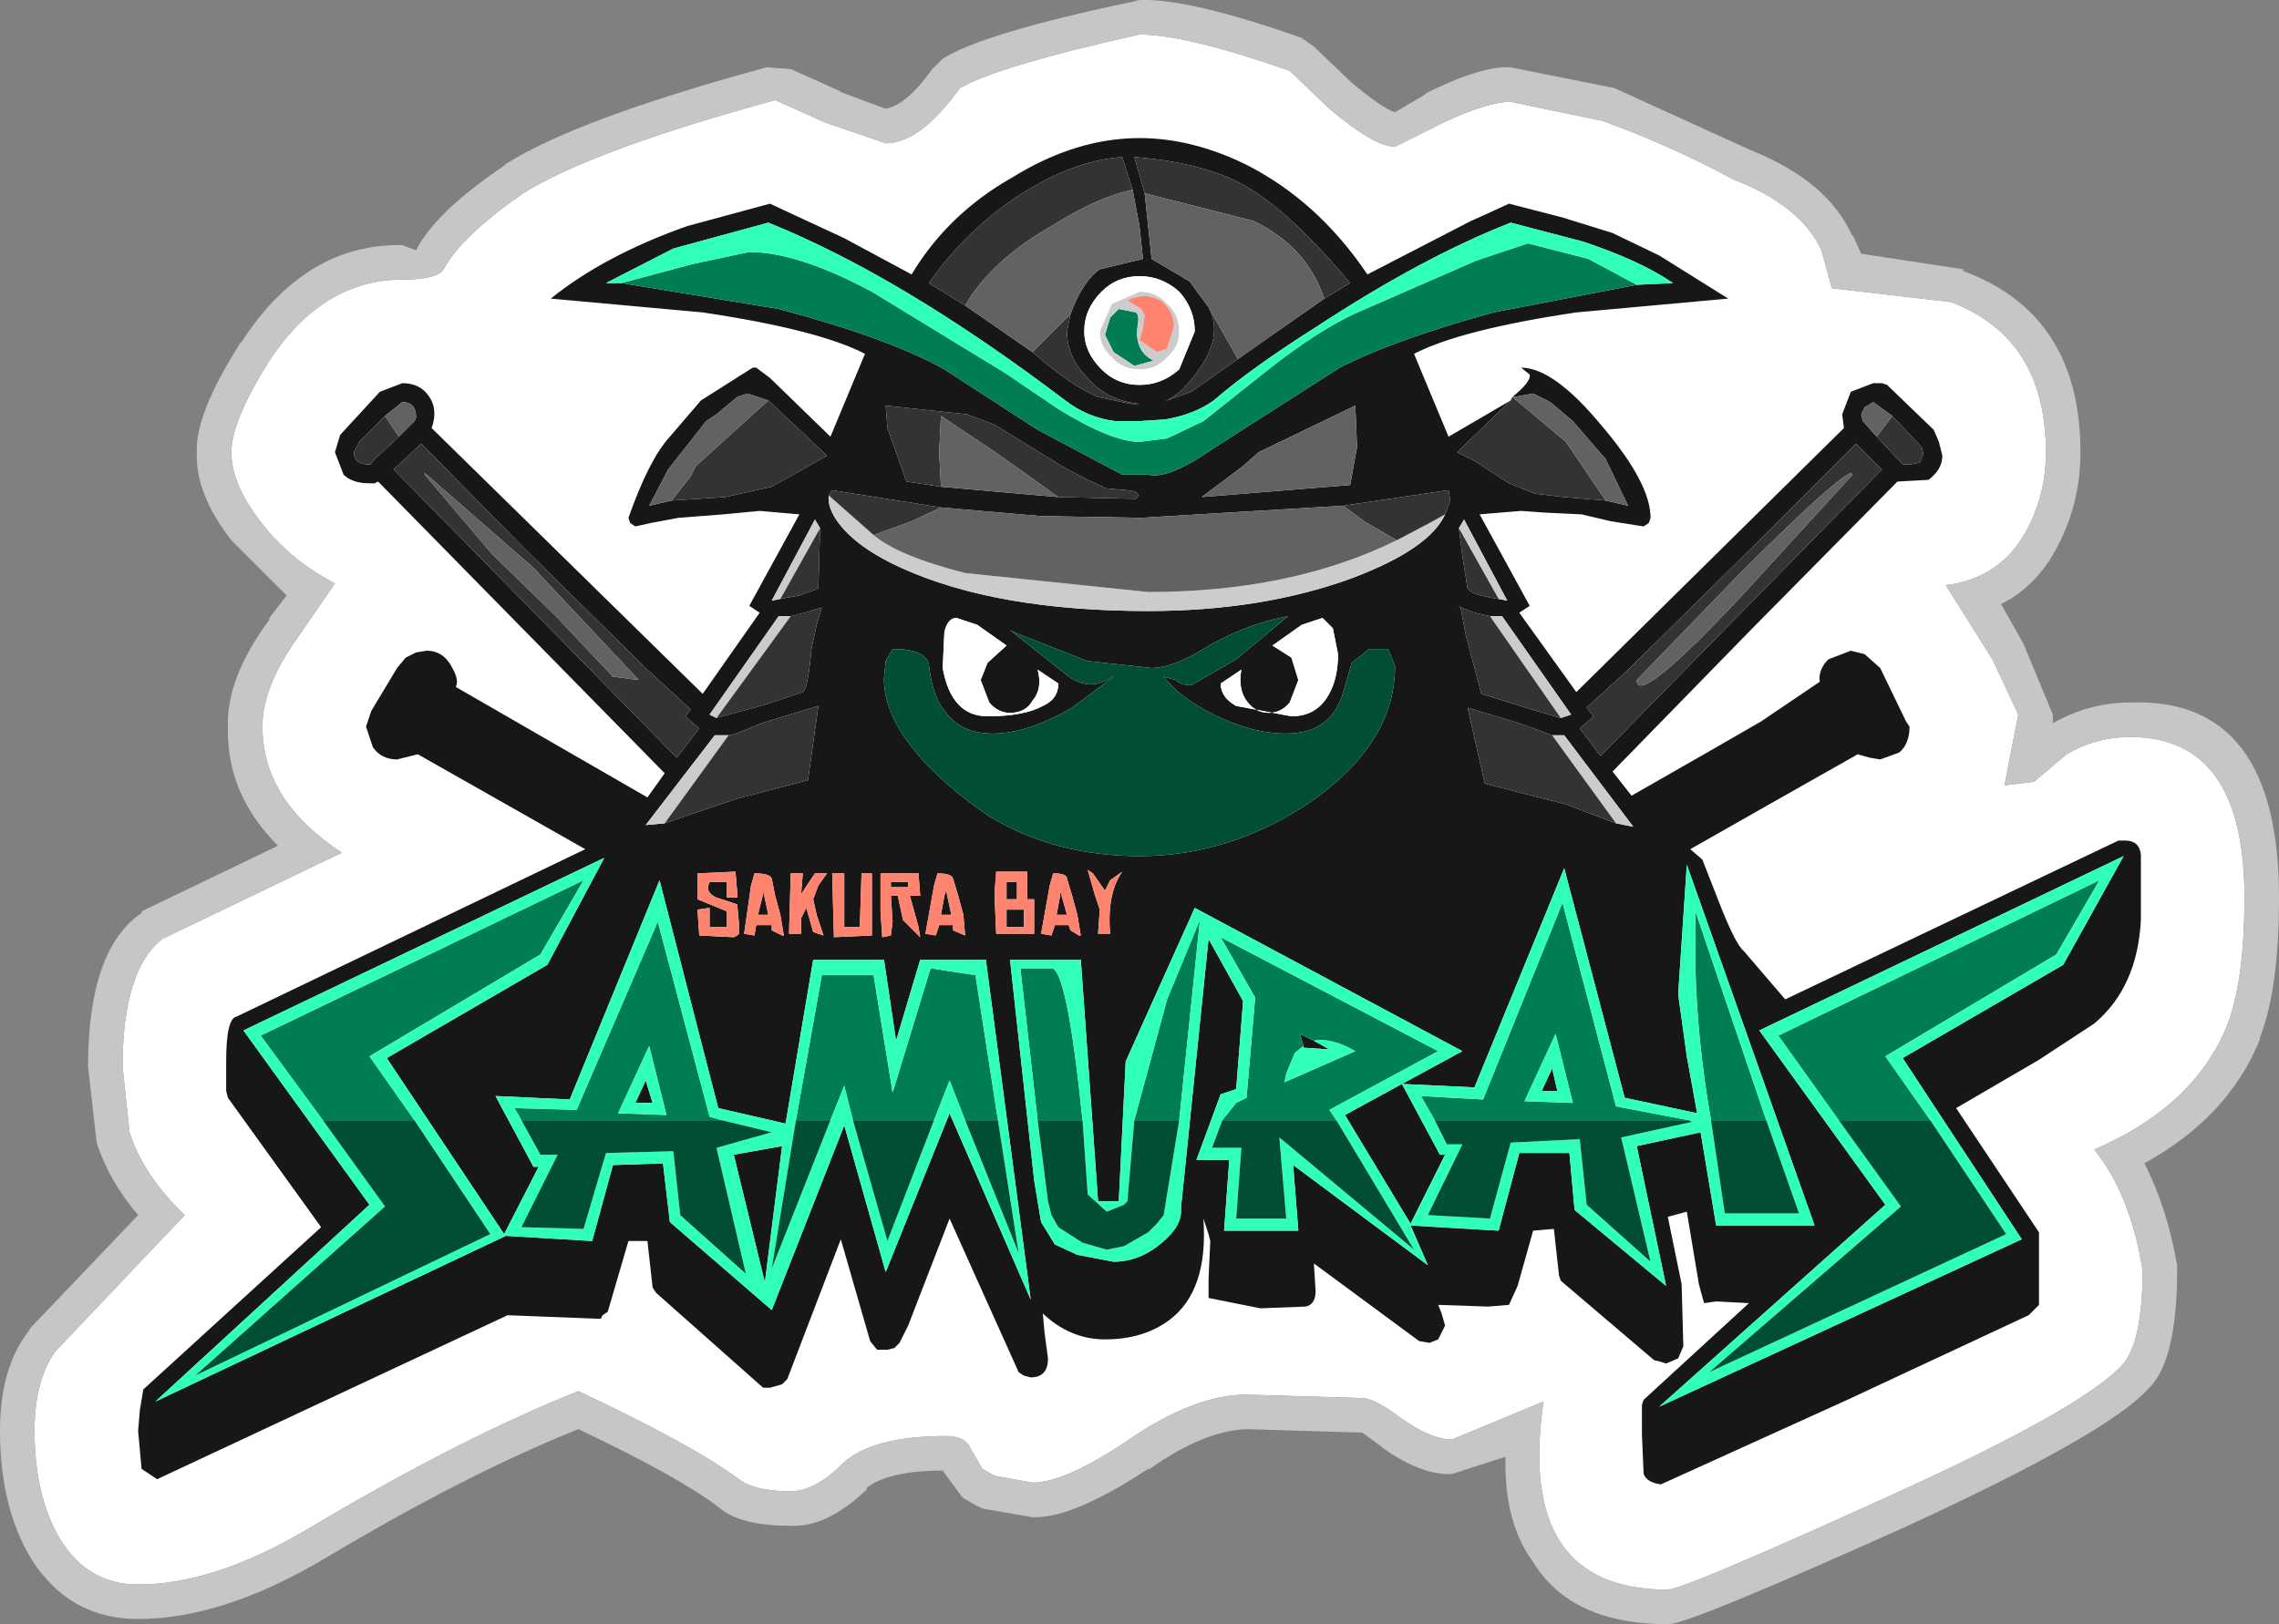 <?xml version="1.0" encoding="UTF-8" standalone="no"?>
<svg xmlns:ffdec="https://www.free-decompiler.com/flash" xmlns:xlink="http://www.w3.org/1999/xlink" ffdec:objectType="shape" height="47.05px" width="66.0px" xmlns="http://www.w3.org/2000/svg">
  <rect width="100%" height="100%" fill="#808080" stroke="none"/>
  <g transform="matrix(1.0, 0.0, 0.0, 1.0, 33.4, 23.7)">
    <path d="M-21.75 -15.6 Q-20.75 -15.6 -20.55 -15.9 -20.05 -16.85 -18.25 -18.1 -16.25 -19.35 -10.95 -20.8 L-9.5 -20.15 -7.75 -19.55 Q-6.75 -19.55 -5.6 -21.15 -4.45 -21.8 -0.4 -22.7 0.95 -22.7 3.95 -21.65 L5.1 -20.55 Q6.4 -19.45 7.0 -19.45 L8.3 -20.1 Q9.65 -20.75 10.35 -20.75 L13.0 -20.2 Q14.95 -19.5 16.8 -18.5 18.75 -17.75 19.35 -16.45 L19.65 -15.35 23.1 -14.95 Q25.85 -13.9 25.85 -10.6 25.85 -9.45 25.35 -8.45 24.6 -6.95 22.95 -6.75 L24.3 -4.6 25.05 -3.0 24.65 -0.95 25.5 -1.05 26.45 -1.85 Q27.3 -2.35 28.3 -2.35 31.6 -2.35 31.6 2.3 31.6 4.7 31.1 6.0 30.15 8.35 27.25 9.6 28.3 10.9 28.65 13.1 28.65 15.2 28.05 15.85 26.9 17.1 21.4 19.6 15.35 22.35 14.9 22.35 10.5 22.35 11.3 16.9 L8.65 18.0 Q8.05 18.0 7.2 17.4 6.4 16.8 6.05 16.8 L2.7 16.7 Q1.2 16.7 -0.7 18.0 -2.55 19.25 -3.5 19.25 L-4.6 19.05 -4.95 18.85 -5.3 18.25 Q-5.45 17.9 -6.0 17.9 -8.15 17.9 -9.0 18.7 -9.8 19.5 -10.5 19.5 -11.55 19.5 -12.0 19.15 -13.35 18.15 -16.65 16.6 -20.05 17.95 -24.5 20.6 -27.2 22.2 -29.4 22.2 -30.85 22.2 -31.65 20.9 -32.4 19.65 -32.4 17.75 -32.4 16.3 -31.8 15.45 L-28.05 11.5 Q-29.25 10.35 -29.65 9.1 L-29.85 7.2 Q-29.85 4.4 -28.7 3.5 L-23.5 1.0 Q-25.8 -0.5 -25.8 -2.65 -25.8 -3.8 -24.8 -5.2 L-23.7 -6.8 Q-25.05 -7.5 -25.9 -8.65 -26.7 -9.7 -26.7 -10.6 -26.7 -11.5 -25.6 -13.25 -24.05 -15.6 -21.75 -15.6" fill="#ffffff" fill-rule="evenodd" stroke="none"/>
    <path d="M-21.75 -15.6 Q-24.05 -15.6 -25.6 -13.25 -26.7 -11.5 -26.7 -10.6 -26.7 -9.7 -25.9 -8.65 -25.05 -7.5 -23.7 -6.8 L-24.8 -5.2 Q-25.8 -3.8 -25.8 -2.65 -25.8 -0.5 -23.5 1.0 L-28.7 3.5 Q-29.85 4.4 -29.85 7.2 L-29.65 9.1 Q-29.25 10.35 -28.05 11.5 L-31.8 15.45 Q-32.4 16.3 -32.4 17.75 -32.4 19.65 -31.65 20.9 -30.85 22.2 -29.4 22.2 -27.2 22.2 -24.5 20.6 -20.05 17.95 -16.65 16.6 -13.35 18.15 -12.0 19.15 -11.55 19.5 -10.5 19.5 -9.8 19.5 -9.0 18.7 -8.15 17.9 -6.0 17.9 -5.45 17.9 -5.3 18.25 L-4.95 18.85 -4.6 19.05 -3.5 19.25 Q-2.55 19.25 -0.7 18.0 1.2 16.7 2.7 16.7 L6.05 16.8 Q6.4 16.8 7.2 17.4 8.05 18.0 8.65 18.0 L11.3 16.9 Q10.5 22.35 14.9 22.35 15.35 22.35 21.4 19.6 26.9 17.1 28.05 15.85 28.65 15.2 28.65 13.1 28.3 10.9 27.25 9.6 30.15 8.35 31.1 6.0 31.6 4.7 31.6 2.3 31.6 -2.35 28.3 -2.35 27.3 -2.35 26.45 -1.85 L25.5 -1.05 24.65 -0.95 25.05 -3.0 24.3 -4.6 22.95 -6.75 Q24.6 -6.95 25.35 -8.45 25.85 -9.45 25.85 -10.6 25.85 -13.9 23.1 -14.95 L19.65 -15.35 19.35 -16.45 Q18.75 -17.75 16.8 -18.5 14.95 -19.5 13.0 -20.2 L10.35 -20.75 Q9.65 -20.75 8.3 -20.1 L7.0 -19.45 Q6.4 -19.45 5.1 -20.55 L3.95 -21.65 Q0.95 -22.7 -0.4 -22.7 -4.45 -21.8 -5.6 -21.15 -6.75 -19.55 -7.75 -19.55 L-9.5 -20.15 -10.95 -20.8 Q-16.25 -19.35 -18.25 -18.1 -20.05 -16.85 -20.55 -15.9 -20.75 -15.6 -21.75 -15.6 M-21.75 -16.6 L-21.35 -16.45 Q-20.8 -17.55 -18.8 -18.9 L-18.75 -18.95 Q-16.7 -20.25 -11.2 -21.75 L-10.5 -21.7 -9.05 -21.05 -9.1 -21.05 -7.75 -20.55 Q-7.15 -20.65 -6.4 -21.7 L-6.1 -22.0 Q-4.9 -22.75 -0.6 -23.65 L-0.4 -23.7 Q1.05 -23.75 4.3 -22.6 L4.65 -22.35 5.75 -21.3 Q6.65 -20.55 7.0 -20.45 L7.85 -20.95 7.9 -21.0 Q9.5 -21.8 10.35 -21.75 L13.35 -21.15 17.3 -19.35 Q19.55 -18.45 20.25 -16.85 L20.25 -16.9 20.5 -16.35 23.45 -15.9 23.45 -15.85 Q26.85 -14.6 26.85 -10.6 26.85 -9.2 26.25 -8.0 25.65 -6.75 24.55 -6.2 L25.2 -5.05 26.05 -3.0 26.05 -2.75 Q27.1 -3.35 28.3 -3.35 32.6 -3.5 32.6 2.3 32.6 4.95 32.05 6.35 L32.05 6.4 Q31.15 8.65 28.7 10.0 29.35 11.25 29.65 12.95 L29.65 13.1 Q29.65 15.75 28.8 16.55 27.6 17.85 21.85 20.5 15.4 23.4 14.9 23.35 12.1 23.35 11.0 21.55 10.15 20.4 10.2 18.5 L8.65 19.0 Q7.8 19.05 6.65 18.25 L6.6 18.2 6.05 17.8 2.7 17.7 Q1.45 17.75 -0.1 18.85 L-0.15 18.85 Q-2.35 20.3 -3.5 20.25 L-4.95 20.0 -5.15 19.9 -5.5 19.7 -5.55 19.65 -6.1 18.9 Q-7.65 18.9 -8.3 19.4 L-8.3 19.45 Q-9.45 20.55 -10.5 20.5 -12.0 20.5 -12.6 19.95 -13.8 19.05 -16.65 17.7 -19.9 19.0 -24.0 21.45 -26.95 23.2 -29.4 23.2 -31.4 23.2 -32.5 21.45 -33.4 19.95 -33.4 17.75 -33.4 15.95 -32.6 14.9 L-32.5 14.75 -29.4 11.5 Q-30.25 10.5 -30.6 9.4 L-30.85 7.2 Q-30.85 3.8 -29.3 2.75 L-29.3 2.7 -25.35 0.8 Q-26.85 -0.7 -26.8 -2.65 -26.85 -4.05 -25.6 -5.75 L-25.6 -5.8 -25.1 -6.45 -26.7 -8.05 Q-27.75 -9.4 -27.7 -10.6 -27.75 -11.7 -26.45 -13.75 L-26.4 -13.8 Q-24.55 -16.65 -21.75 -16.6" fill="#c6c6c6" fill-rule="evenodd" stroke="none"/>
    <path d="M10.4 -12.2 Q10.95 -12.65 10.9 -12.85 L10.65 -13.05 Q11.6 -13.05 13.0 -11.35 14.4 -9.7 14.4 -8.7 L14.35 -8.55 14.2 -8.45 13.25 -8.6 12.4 -8.8 11.35 -8.85 10.65 -8.9 9.45 -8.8 10.9 -6.15 10.6 -5.95 12.25 -3.65 20.0 -11.3 19.95 -11.7 20.2 -12.35 20.85 -12.6 21.1 -12.6 21.25 -12.55 22.6 -11.25 22.75 -10.9 22.85 -10.5 Q22.85 -10.1 22.45 -9.8 L21.55 -9.75 17.35 -5.5 13.3 -1.35 13.85 -0.65 15.95 -1.85 17.6 -2.8 19.3 -3.95 Q19.25 -4.3 19.55 -4.6 L20.2 -4.85 20.6 -4.75 21.05 -4.35 21.8 -2.8 21.9 -2.65 Q21.9 -2.15 21.6 -1.9 L21.05 -1.7 20.75 -1.75 20.4 -1.85 17.75 -0.35 15.55 0.9 15.9 1.2 16.35 2.35 Q16.85 3.65 17.1 3.85 L18.3 5.25 27.95 0.65 28.15 0.65 Q28.55 0.65 28.6 1.05 L28.6 2.0 28.6 2.95 Q28.5 4.9 27.25 5.95 L25.65 7.0 23.25 8.4 25.65 12.0 25.65 12.15 25.65 14.1 25.35 14.4 20.1 16.85 14.7 19.3 Q14.3 19.25 14.2 19.0 L14.15 17.85 14.15 17.0 14.2 16.85 17.25 14.05 16.3 14.0 15.95 14.05 15.8 13.5 15.45 11.4 14.9 11.55 15.3 13.5 15.35 15.3 15.2 15.65 14.85 15.8 14.7 15.75 14.5 15.7 11.8 13.4 11.75 13.25 11.6 11.9 11.0 11.95 10.55 13.55 10.3 14.1 9.7 14.15 8.25 14.1 8.35 14.35 8.45 14.7 8.25 15.1 8.0 15.2 7.7 15.15 4.65 12.9 4.7 13.7 Q4.7 14.1 4.4 14.15 L3.1 14.2 1.6 13.9 1.6 13.35 1.65 12.25 1.6 12.05 1.55 11.9 1.45 11.6 Q1.6 13.7 0.45 14.55 -0.3 15.1 -1.4 15.1 -2.4 15.1 -3.2 14.35 L-3.15 14.9 -3.05 15.65 Q-3.05 16.2 -3.55 16.2 L-3.75 16.15 -3.9 16.05 -5.9 11.6 -7.1 14.7 -7.35 15.2 -7.5 15.35 -7.7 15.4 -8.0 15.4 -8.2 15.15 -9.05 12.2 -10.6 16.25 -10.75 16.4 -11.1 16.5 -11.3 16.5 -14.4 13.75 -14.5 13.6 -14.65 12.25 -15.2 12.25 -15.8 14.3 -15.95 14.4 -16.0 14.5 -16.15 14.5 -18.7 14.4 -28.85 19.15 -29.3 18.85 -29.4 17.75 -29.35 17.15 -29.25 16.55 -24.1 11.85 -26.8 8.1 -26.85 7.9 -26.85 7.05 Q-26.85 5.8 -26.55 5.75 L-16.45 0.9 -21.3 -1.85 -21.9 -1.7 Q-22.35 -1.7 -22.6 -2.05 L-22.8 -2.65 -22.65 -3.1 -21.9 -4.35 -21.65 -4.65 -21.35 -4.8 -21.05 -4.85 Q-20.55 -4.85 -20.3 -4.35 -20.1 -4.0 -20.2 -3.8 L-14.65 -0.6 -14.15 -1.3 -22.45 -9.75 -22.55 -9.7 -22.7 -9.7 Q-23.2 -9.7 -23.45 -9.95 L-23.7 -10.6 -23.55 -11.1 -22.4 -12.35 -21.75 -12.6 Q-21.25 -12.6 -21.0 -12.25 -20.7 -11.85 -20.9 -11.3 L-13.05 -3.6 -11.4 -5.95 -11.7 -6.15 -10.25 -8.8 -11.4 -8.9 -12.45 -8.8 -13.75 -8.7 -14.55 -8.55 -15.0 -8.45 -15.15 -8.55 -15.2 -8.7 Q-14.6 -10.4 -14.0 -11.05 L-13.1 -12.1 -11.6 -13.05 -11.5 -13.05 -11.1 -12.75 -9.35 -11.05 -8.35 -13.45 Q-9.7 -14.15 -13.05 -14.65 L-17.45 -15.05 Q-15.9 -16.3 -13.5 -17.15 L-11.1 -17.8 -10.35 -17.45 -8.95 -16.8 -7.0 -15.75 Q-5.95 -17.5 -4.1 -18.55 -2.25 -19.7 -0.4 -19.7 1.1 -19.7 2.65 -18.95 4.75 -17.9 6.2 -15.75 L9.2 -17.3 9.65 -17.5 10.3 -17.8 11.85 -17.4 13.3 -16.95 14.65 -16.3 16.65 -15.05 12.25 -14.65 Q8.9 -14.15 7.55 -13.45 L8.55 -11.05 10.35 -12.1 8.8 -10.6 9.3 -10.35 10.3 -9.7 11.05 -9.4 11.9 -9.3 13.1 -9.2 13.75 -9.05 13.1 -10.4 12.15 -11.5 11.5 -12.05 11.0 -12.3 10.45 -12.2 10.4 -12.2 M14.0 -15.45 L15.05 -15.5 Q14.1 -16.15 12.45 -16.7 L10.35 -17.25 Q7.8 -16.25 4.75 -14.25 2.85 -13.05 1.75 -12.1 1.2 -11.7 0.35 -11.55 L-0.45 -11.5 -1.1 -11.5 Q-1.9 -11.6 -2.55 -12.1 -7.3 -15.7 -11.15 -17.25 L-13.9 -16.5 -15.85 -15.5 -15.4 -15.5 -10.85 -14.75 Q-7.65 -13.9 -6.05 -13.0 L-3.35 -11.25 -0.9 -9.95 -0.15 -9.95 Q0.45 -9.8 1.8 -10.75 L5.4 -13.05 Q6.95 -13.85 9.85 -14.65 L14.0 -15.45 M1.2 -14.1 Q1.2 -14.75 0.75 -15.25 0.25 -15.7 -0.4 -15.7 -1.05 -15.7 -1.5 -15.25 -2.0 -14.75 -2.0 -14.1 -2.0 -13.5 -1.5 -13.0 -1.05 -12.55 -0.4 -12.55 0.25 -12.55 0.75 -13.0 L1.2 -14.1 M2.45 -13.3 L4.95 -15.05 5.7 -15.5 Q3.95 -17.6 2.6 -18.35 1.4 -19.0 -0.55 -19.15 L-0.25 -18.1 -0.05 -16.2 1.05 -15.55 1.6 -14.8 Q2.05 -13.95 1.25 -12.9 0.75 -12.2 0.25 -12.05 L1.1 -12.35 2.45 -13.3 M8.45 -8.8 L8.6 -9.2 8.55 -9.5 8.2 -9.45 5.5 -9.05 -0.35 -8.7 -3.25 -8.75 -6.15 -9.0 -9.3 -9.5 -9.4 -9.35 Q-9.45 -8.9 -8.95 -8.35 -8.4 -7.75 -7.3 -7.25 -4.55 -6.0 -0.15 -6.0 3.15 -6.0 5.75 -6.95 8.0 -7.8 8.45 -8.8 M1.4 -9.3 L5.7 -9.65 5.9 -10.75 5.85 -11.95 3.05 -10.6 2.6 -10.2 1.4 -9.3 M10.0 -6.35 L10.25 -6.3 9.0 -8.65 8.85 -8.4 8.95 -7.6 9.1 -6.65 Q9.25 -6.45 10.0 -6.35 M4.0 -2.95 Q4.65 -2.95 5.0 -3.45 5.35 -3.95 5.35 -4.75 L5.2 -5.5 4.9 -5.8 4.3 -5.6 3.45 -5.0 4.0 -4.65 4.2 -4.0 3.95 -3.35 Q3.7 -3.05 3.35 -3.05 2.95 -3.05 2.7 -3.4 2.45 -3.75 2.55 -4.3 L2.25 -4.1 1.95 -3.9 Q1.95 -3.5 2.4 -3.25 L4.0 -2.95 M-1.2 -4.1 L-1.15 -4.1 -2.35 -3.2 Q-3.65 -2.45 -4.65 -2.45 -5.55 -2.45 -6.0 -3.05 -6.4 -3.5 -6.5 -4.45 -6.6 -4.9 -7.55 -4.9 L-7.75 -4.55 -7.8 -4.05 Q-7.8 -3.05 -6.95 -2.0 -6.15 -1.0 -4.75 -0.05 -2.85 1.1 -0.4 1.1 2.25 1.1 4.6 -0.5 7.0 -2.2 7.0 -4.4 L6.8 -4.9 6.25 -4.9 5.75 -4.5 5.5 -3.65 Q5.15 -2.45 3.85 -2.45 2.85 -2.45 1.75 -3.0 0.75 -3.5 0.3 -4.1 L0.65 -4.0 Q0.8 -3.85 1.1 -3.85 L2.4 -4.6 3.9 -5.85 Q2.6 -5.6 1.45 -4.9 0.55 -4.35 -0.05 -4.35 L-1.9 -4.55 -3.95 -5.35 -4.15 -5.45 -2.45 -4.1 Q-1.8 -3.65 -1.2 -4.1 M11.8 -2.9 L12.1 -3.0 10.1 -5.85 9.75 -5.85 9.3 -5.95 8.8 -6.15 8.9 -6.1 9.05 -5.3 9.3 -4.35 9.5 -3.6 10.95 -3.15 11.8 -2.9 M11.55 -2.4 L10.6 -2.75 9.1 -3.2 9.6 -1.0 11.95 -0.4 13.4 0.15 13.9 0.25 11.9 -2.4 11.55 -2.4 M13.75 -4.3 L12.55 -3.2 12.75 -2.95 12.35 -2.6 12.95 -1.8 21.1 -10.1 20.35 -10.85 17.35 -7.85 13.75 -4.3 M21.4 -11.65 L20.85 -12.05 20.6 -11.9 20.5 -11.7 20.55 -11.5 20.95 -11.05 21.7 -10.25 21.95 -10.25 22.2 -10.3 22.3 -10.55 22.25 -10.75 21.4 -11.65 M26.35 4.25 L28.1 1.1 17.55 6.15 21.2 11.2 14.65 17.05 25.15 12.2 21.7 6.95 26.35 4.25 M7.2 7.7 L8.95 6.75 1.2 2.6 -0.8 7.05 -1.0 11.1 -1.6 11.1 -2.1 4.1 -4.15 4.1 -3.45 10.5 -3.25 11.7 -2.85 12.35 -2.2 12.65 -1.15 12.85 Q-0.4 12.85 0.25 12.3 0.85 11.8 0.8 11.3 L1.6 3.5 2.6 5.3 2.4 7.85 1.95 8.0 1.25 9.9 2.2 9.9 2.05 11.95 4.2 11.95 4.05 10.05 7.95 12.95 7.45 11.8 10.0 11.95 10.6 9.7 12.05 9.7 12.2 11.35 14.85 13.55 14.0 9.5 15.85 9.1 16.3 11.8 19.15 11.8 15.45 1.35 15.2 5.1 15.45 6.9 15.75 8.55 13.65 8.1 11.9 1.45 9.3 7.8 7.2 7.7 8.3 9.75 8.45 9.75 7.45 11.75 5.55 8.6 7.2 7.7 M11.7 7.9 L11.25 7.9 11.55 7.25 11.7 7.9 M4.35 6.6 L4.25 6.25 4.65 6.45 5.1 6.7 4.35 6.65 4.35 6.6 M-21.85 -11.05 L-21.4 -11.5 -21.35 -11.6 Q-21.35 -12.05 -21.75 -12.05 L-22.25 -11.65 -23.0 -10.9 -23.15 -10.6 Q-23.15 -10.25 -22.75 -10.25 L-22.65 -10.25 -22.65 -10.3 -21.85 -11.05 M-14.65 -4.3 L-18.25 -7.85 -21.2 -10.85 -22.0 -10.1 -13.8 -1.75 -13.15 -2.6 -13.55 -2.95 -13.4 -3.15 -14.65 -4.3 M-0.6 -18.2 L-0.9 -19.15 Q-2.35 -19.05 -3.95 -18.0 -5.45 -17.0 -6.5 -15.5 L-5.45 -14.85 -3.5 -13.5 Q-2.35 -12.5 -1.6 -12.2 L-0.65 -12.0 -0.4 -12.0 Q-1.35 -12.1 -1.9 -12.75 -2.5 -13.35 -2.5 -14.1 L-2.4 -14.6 Q-2.05 -15.55 -1.55 -15.9 L-0.3 -16.2 -0.4 -17.15 -0.6 -18.2 M-11.15 -12.1 L-11.75 -12.3 -12.05 -12.2 -12.65 -11.7 -12.95 -11.5 -14.05 -10.1 -14.6 -9.05 -13.95 -9.2 -12.4 -9.3 -11.05 -9.6 -9.45 -10.5 -11.15 -12.1 M-9.65 -8.4 L-9.8 -8.65 -11.05 -6.3 -10.8 -6.35 -10.25 -6.45 -9.7 -6.65 -9.65 -8.4 M-12.65 -2.9 L-11.2 -3.3 -10.15 -3.65 Q-10.0 -3.75 -9.9 -4.9 L-9.75 -5.6 -9.6 -6.1 -10.1 -5.95 -10.5 -5.85 -10.85 -5.85 -12.85 -3.0 -12.65 -2.9 M-14.15 0.15 L-12.1 -0.55 -10.0 -1.1 -9.7 -3.25 -11.35 -2.75 Q-12.15 -2.4 -12.3 -2.4 L-12.7 -2.4 -14.7 0.2 -14.15 0.15 M-2.75 -9.3 L-0.5 -9.25 Q-0.3 -9.45 -0.75 -9.5 L-1.35 -9.55 -2.0 -9.85 -2.65 -10.2 -4.6 -11.4 -5.4 -11.7 -7.75 -11.95 -7.7 -11.3 -7.15 -9.75 -6.15 -9.6 -2.75 -9.3 M-5.7 -5.8 Q-5.95 -5.8 -6.05 -5.4 L-6.1 -4.35 Q-5.85 -2.95 -4.8 -2.95 -3.75 -2.95 -3.2 -3.25 -2.75 -3.45 -2.75 -3.9 L-3.35 -4.3 Q-3.2 -3.75 -3.5 -3.4 -3.7 -3.05 -4.15 -3.05 -4.5 -3.05 -4.75 -3.35 L-5.0 -4.0 -4.8 -4.5 -4.25 -5.0 -5.1 -5.6 -5.7 -5.8 M-9.45 1.6 L-9.6 1.6 -9.8 1.6 -10.2 2.2 -10.15 1.6 -10.5 1.6 -10.55 3.35 -10.2 3.35 -10.2 2.9 -10.05 2.6 -9.85 3.3 -9.55 3.4 -9.75 2.8 -9.85 2.35 -9.7 1.95 -9.45 1.6 M-8.15 1.6 L-8.45 1.6 -8.5 3.15 -8.95 3.15 -8.95 1.6 -9.3 1.6 -9.25 3.45 -8.15 3.4 -8.15 1.6 M-5.45 3.4 L-5.5 2.8 -5.65 2.25 -5.8 1.75 Q-5.85 1.6 -6.25 1.6 L-6.35 1.95 -6.6 3.35 -6.3 3.4 -6.2 3.1 -5.8 3.1 -5.8 3.25 -5.45 3.4 M-6.15 2.8 L-6.05 2.25 -6.0 2.1 -5.85 2.8 -6.15 2.8 M-7.6 1.85 L-7.1 1.85 -7.1 2.0 -7.6 2.0 -7.6 1.85 M-6.8 1.6 L-7.9 1.6 -7.9 2.7 -7.85 3.45 -7.6 3.4 -7.55 3.0 -7.6 2.25 -7.4 2.25 -7.25 2.95 -6.75 3.45 -6.8 3.15 -7.05 2.25 -6.75 2.25 -6.8 1.6 M-4.25 2.65 L-3.75 2.65 -3.75 3.15 -4.25 3.15 -4.25 2.65 M-2.8 2.8 L-2.7 2.25 -2.7 2.1 -2.5 2.8 -2.8 2.8 M-4.25 1.85 L-3.95 1.85 -3.95 2.35 -4.25 2.35 -4.25 1.85 M-3.65 2.35 L-3.65 1.55 -4.55 1.55 -4.6 2.2 -4.55 3.35 -3.45 3.35 -3.45 2.35 -3.65 2.35 M-0.9 1.55 L-1.25 1.8 -1.4 2.1 -1.75 1.6 -1.9 1.5 -1.7 2.2 -1.55 2.65 -1.6 3.35 -1.25 3.35 Q-1.35 2.2 -0.9 1.55 M-2.1 3.4 L-2.2 2.8 -2.35 2.25 -2.5 1.75 Q-2.5 1.6 -2.9 1.6 L-3.0 1.95 -3.25 3.35 -2.95 3.4 -2.85 3.1 -2.45 3.1 -2.4 3.25 -2.15 3.4 -2.1 3.4 M-22.7 11.2 L-28.9 16.9 -18.75 12.1 -16.25 12.25 -15.65 10.05 -14.2 10.0 -14.0 11.7 -11.05 14.25 -8.95 8.9 -7.75 13.15 -5.9 8.55 -3.55 13.95 -4.85 4.1 -6.75 4.1 -7.45 6.45 -7.8 4.1 -9.85 4.1 -10.65 8.85 -12.6 8.4 -14.3 1.8 -16.9 8.15 -19.05 8.05 -17.95 10.1 -17.8 10.1 -18.8 12.05 -22.2 6.95 -17.55 4.25 -15.9 1.15 -26.35 6.15 -22.7 11.2 M-11.3 2.2 L-11.3 2.1 -11.15 2.8 -11.45 2.8 -11.3 2.2 M-10.7 3.4 L-10.8 2.8 -10.95 2.25 -11.05 1.75 Q-11.1 1.6 -11.55 1.6 L-11.65 1.95 -11.85 3.35 -11.55 3.4 -11.5 3.1 -11.05 3.1 -11.05 3.25 -10.75 3.4 -10.7 3.4 M-13.2 1.6 L-13.2 2.35 -12.35 2.7 -12.35 3.15 -12.85 3.15 -12.85 2.6 -13.2 2.65 -13.15 3.4 -12.15 3.45 -12.05 3.4 -12.0 3.35 -12.0 3.05 -12.05 2.5 -12.65 2.3 Q-13.0 2.15 -12.85 1.85 L-12.35 1.85 -12.35 2.3 -12.05 2.3 -12.05 2.15 -12.1 1.55 -13.2 1.6 M-12.15 9.75 L-10.75 9.5 -11.25 13.45 -12.15 9.75 M-14.7 7.6 L-14.5 8.25 -15.0 8.25 -14.7 7.6" fill="#171717" fill-rule="evenodd" stroke="none"/>
    <path d="M14.0 -15.45 L9.85 -14.65 Q6.95 -13.85 5.4 -13.05 L1.8 -10.75 Q0.45 -9.8 -0.15 -9.95 L-0.9 -9.95 -3.35 -11.25 -6.05 -13.0 Q-7.65 -13.9 -10.85 -14.75 L-15.4 -15.5 -13.35 -16.05 -11.7 -16.4 Q-10.3 -16.4 -8.15 -15.25 L-4.3 -12.9 -2.75 -11.85 Q-1.2 -10.9 -0.4 -10.9 L0.4 -11.0 1.45 -11.5 3.4 -13.05 Q4.75 -14.1 5.8 -14.6 L9.35 -16.15 10.85 -16.65 12.6 -16.2 14.0 -15.45 M19.85 8.75 L18.1 6.3 27.4 1.8 26.15 3.95 21.2 6.9 22.5 8.75 19.85 8.75 M16.15 8.75 Q15.75 6.45 15.7 4.35 L15.7 2.7 17.75 8.75 16.15 8.75 M12.15 8.25 L11.65 6.25 10.75 8.2 12.15 8.25 M15.5 8.75 L8.15 8.75 7.75 8.05 9.55 8.15 11.85 2.45 13.4 8.35 15.5 8.75 M-0.55 8.75 L0.4 5.25 1.35 2.95 0.75 8.75 -0.55 8.75 M-3.35 8.75 L-3.85 4.35 -2.95 4.35 Q-2.5 4.35 -2.05 8.75 L-3.35 8.75 M2.0 8.75 L2.4 8.25 2.7 8.1 2.95 5.2 1.95 3.45 8.25 6.75 5.1 8.45 5.3 8.75 2.0 8.75 M4.65 6.45 L4.25 6.25 4.35 6.6 4.1 6.8 3.85 7.4 3.8 7.65 5.85 6.75 Q5.15 6.35 4.65 6.45 M-0.15 -13.35 L0.0 -13.25 -0.55 -13.1 -1.15 -13.5 -1.4 -14.0 -1.25 -14.5 -1.0 -14.75 -0.5 -14.65 Q-0.4 -14.55 -0.45 -14.3 -0.55 -13.65 -0.15 -13.35 M-10.35 8.75 L-9.6 4.55 -8.1 4.55 -7.55 7.95 -6.45 4.35 -5.15 4.55 -4.5 8.75 -5.45 8.75 -5.9 7.6 -6.35 8.75 -8.7 8.75 -8.95 7.75 -9.35 8.75 -10.35 8.75 M-24.05 8.75 L-25.85 6.3 -16.5 1.8 -17.75 3.95 -22.7 6.9 -21.4 8.75 -24.05 8.75 M-18.3 8.75 L-18.5 8.4 -16.7 8.45 -14.35 3.0 -12.85 8.65 -12.5 8.75 -18.3 8.75 M-14.6 6.6 L-15.5 8.55 -14.1 8.6 -14.6 6.6" fill="#007d55" fill-rule="evenodd" stroke="none"/>
    <path d="M-15.4 -15.5 L-15.85 -15.5 -13.9 -16.5 -11.15 -17.25 Q-7.3 -15.7 -2.55 -12.1 -1.9 -11.6 -1.1 -11.5 L-0.45 -11.5 0.35 -11.55 Q1.2 -11.7 1.75 -12.1 2.85 -13.05 4.75 -14.25 7.8 -16.25 10.35 -17.25 L12.45 -16.7 Q14.1 -16.15 15.05 -15.5 L14.0 -15.45 12.6 -16.2 10.85 -16.65 9.35 -16.15 5.8 -14.6 Q4.75 -14.1 3.4 -13.05 L1.45 -11.5 0.4 -11.0 -0.4 -10.9 Q-1.2 -10.9 -2.75 -11.85 L-4.3 -12.9 -8.15 -15.25 Q-10.3 -16.4 -11.7 -16.4 L-13.35 -16.05 -15.4 -15.5 M26.35 4.25 L21.7 6.95 25.15 12.2 14.65 17.05 21.2 11.2 17.55 6.15 28.1 1.1 26.35 4.25 M22.5 8.75 L21.2 6.9 26.15 3.95 27.4 1.8 18.1 6.3 19.85 8.75 21.65 11.25 16.1 16.05 24.7 12.05 22.5 8.75 M7.2 7.7 L9.3 7.8 11.9 1.45 13.65 8.1 15.75 8.55 15.45 6.9 15.2 5.1 15.45 1.35 19.15 11.8 16.3 11.8 15.85 9.1 14.0 9.5 14.85 13.55 12.2 11.35 12.05 9.7 10.6 9.7 10.0 11.95 7.45 11.8 7.95 12.95 4.05 10.05 4.2 11.95 2.05 11.95 2.2 9.9 1.25 9.9 1.95 8.0 2.4 7.85 2.6 5.3 1.6 3.5 0.8 11.3 Q0.85 11.8 0.25 12.3 -0.4 12.85 -1.15 12.85 L-2.2 12.65 -2.85 12.35 -3.25 11.7 -3.45 10.5 -4.15 4.1 -2.1 4.1 -1.6 11.1 -1.0 11.1 -0.8 7.05 1.2 2.6 8.95 6.75 7.2 7.7 5.55 8.6 7.45 11.75 8.45 9.75 8.3 9.75 7.2 7.7 M17.75 8.75 L15.7 2.7 15.7 4.35 Q15.75 6.45 16.15 8.75 L16.55 11.45 18.7 11.45 17.75 8.75 M12.15 8.25 L10.75 8.2 11.65 6.25 12.15 8.25 M11.7 7.9 L11.55 7.25 11.25 7.9 11.7 7.9 M8.15 8.75 L8.5 9.45 8.95 9.45 7.95 11.5 9.75 11.6 10.35 9.4 12.35 9.3 12.55 11.2 14.4 12.85 13.55 9.25 15.6 8.8 15.5 8.75 13.4 8.35 11.85 2.45 9.55 8.15 7.75 8.05 8.15 8.75 M0.75 8.75 L1.35 2.95 0.4 5.25 -0.55 8.75 -0.75 11.1 -0.85 11.2 -1.35 11.4 -1.9 10.9 -2.05 8.75 Q-2.5 4.35 -2.95 4.35 L-3.85 4.35 -3.35 8.75 -3.05 11.1 -2.95 11.5 -2.75 11.85 -2.05 12.3 -1.35 12.5 -0.85 12.4 -0.15 12.0 0.1 11.75 0.3 11.5 0.75 8.75 M5.3 8.75 L5.1 8.45 8.25 6.75 1.95 3.45 2.95 5.2 2.7 8.1 2.4 8.25 2.0 8.75 1.7 9.55 2.55 9.55 2.4 11.6 3.85 11.6 3.65 9.25 7.55 12.5 5.3 8.75 M4.35 6.6 L4.35 6.65 5.1 6.7 4.65 6.45 Q5.15 6.35 5.85 6.75 L3.8 7.65 3.85 7.4 4.1 6.8 4.35 6.6 M-4.5 8.75 L-5.15 4.55 -6.45 4.35 -7.55 7.95 -8.1 4.55 -9.6 4.55 -10.35 8.75 -11.05 13.05 -9.35 8.75 -8.95 7.75 -8.7 8.75 -7.7 12.25 -6.35 8.75 -5.9 7.6 -5.45 8.75 -3.9 12.6 -4.5 8.75 M-22.7 11.2 L-26.35 6.15 -15.9 1.15 -17.55 4.25 -22.2 6.95 -18.8 12.05 -17.8 10.1 -17.95 10.1 -19.05 8.05 -16.9 8.15 -14.3 1.8 -12.6 8.4 -10.65 8.85 -9.85 4.1 -7.8 4.1 -7.45 6.45 -6.75 4.1 -4.85 4.1 -3.55 13.95 -5.9 8.55 -7.75 13.15 -8.95 8.9 -11.05 14.25 -14.0 11.7 -14.2 10.0 -15.65 10.05 -16.25 12.25 -18.75 12.1 -28.9 16.9 -22.7 11.2 M-21.4 8.75 L-22.7 6.9 -17.75 3.95 -16.5 1.8 -25.85 6.3 -24.05 8.75 -22.25 11.25 -27.75 16.15 -19.2 12.05 -21.4 8.75 M-12.5 8.75 L-12.85 8.65 -14.35 3.0 -16.7 8.45 -18.5 8.4 -18.3 8.75 -17.75 9.75 -17.25 9.75 -18.3 11.85 -16.5 11.9 -15.85 9.7 -13.9 9.65 -13.7 11.5 -11.8 13.2 -12.65 9.55 -11.05 9.1 -12.5 8.75 M-14.6 6.6 L-14.1 8.6 -15.5 8.55 -14.6 6.6 M-14.7 7.6 L-15.0 8.25 -14.5 8.25 -14.7 7.6 M-12.15 9.75 L-11.25 13.45 -10.75 9.5 -12.15 9.75" fill="#2fffbb" fill-rule="evenodd" stroke="none"/>
    <path d="M0.75 -14.1 Q0.75 -13.65 0.4 -13.35 0.1 -13.0 -0.4 -13.0 -0.9 -13.0 -1.2 -13.35 -1.55 -13.65 -1.55 -14.1 L-1.2 -14.9 -0.4 -15.25 Q0.1 -15.25 0.4 -14.9 0.75 -14.6 0.75 -14.1 M0.6 -14.25 Q0.6 -14.7 0.2 -15.0 -0.25 -15.25 -0.75 -15.0 L-0.6 -14.9 -0.35 -14.75 -0.25 -14.55 -0.3 -14.2 -0.4 -13.85 0.1 -13.5 0.4 -13.6 0.6 -14.25 M7.05 -8.05 L8.0 -8.55 8.45 -8.8 Q8.0 -7.8 5.75 -6.95 3.15 -6.0 -0.15 -6.0 -4.55 -6.0 -7.3 -7.25 -8.4 -7.75 -8.95 -8.35 -9.45 -8.9 -9.4 -9.35 L-8.1 -8.2 Q-7.4 -7.6 -5.45 -7.1 L-0.15 -6.55 Q4.0 -6.55 7.05 -8.05 M8.85 -8.4 L9.0 -8.65 10.25 -6.3 10.0 -6.35 8.85 -8.4 M9.75 -5.85 L10.1 -5.85 12.1 -3.0 11.8 -2.9 9.75 -5.85 M11.55 -2.4 L11.9 -2.4 13.9 0.25 13.4 0.15 11.55 -2.4 M-0.15 -13.35 Q-0.55 -13.65 -0.45 -14.3 -0.4 -14.55 -0.5 -14.65 L-1.0 -14.75 -1.25 -14.5 -1.4 -14.0 -1.15 -13.5 -0.55 -13.1 0.0 -13.25 -0.15 -13.35 M-10.8 -6.35 L-11.05 -6.3 -9.8 -8.65 -9.65 -8.4 -10.8 -6.35 M-12.65 -2.9 L-12.85 -3.0 -10.85 -5.85 -10.5 -5.85 -12.65 -2.9 M-14.15 0.15 L-14.7 0.2 -12.7 -2.4 -12.3 -2.4 -14.15 0.15" fill="#cccccc" fill-rule="evenodd" stroke="none"/>
    <path d="M0.6 -14.25 L0.4 -13.6 0.1 -13.5 -0.4 -13.85 -0.3 -14.2 -0.25 -14.55 -0.35 -14.75 -0.6 -14.9 -0.75 -15.0 Q-0.25 -15.25 0.2 -15.0 0.6 -14.7 0.6 -14.25 M-2.1 3.4 L-2.15 3.4 -2.4 3.25 -2.45 3.1 -2.85 3.1 -2.95 3.4 -3.25 3.35 -3.0 1.95 -2.9 1.6 Q-2.5 1.6 -2.5 1.75 L-2.35 2.25 -2.2 2.8 -2.1 3.4 M-0.9 1.55 Q-1.35 2.2 -1.25 3.35 L-1.6 3.35 -1.55 2.65 -1.7 2.2 -1.9 1.5 -1.75 1.6 -1.4 2.1 -1.25 1.8 -0.9 1.55 M-3.65 2.35 L-3.45 2.35 -3.45 3.35 -4.55 3.35 -4.6 2.2 -4.55 1.55 -3.65 1.55 -3.65 2.35 M-4.25 1.85 L-4.25 2.35 -3.95 2.35 -3.95 1.85 -4.25 1.85 M-2.8 2.8 L-2.5 2.8 -2.7 2.1 -2.7 2.25 -2.8 2.8 M-4.25 2.65 L-4.25 3.15 -3.75 3.15 -3.75 2.65 -4.25 2.65 M-6.8 1.6 L-6.75 2.25 -7.05 2.25 -6.8 3.15 -6.75 3.45 -7.25 2.95 -7.4 2.25 -7.6 2.25 -7.55 3.0 -7.6 3.4 -7.85 3.45 -7.9 2.7 -7.9 1.6 -6.8 1.6 M-7.6 1.85 L-7.6 2.0 -7.1 2.0 -7.1 1.85 -7.6 1.85 M-6.15 2.8 L-5.85 2.8 -6.0 2.1 -6.05 2.25 -6.15 2.8 M-5.45 3.4 L-5.8 3.25 -5.8 3.1 -6.2 3.1 -6.3 3.4 -6.6 3.35 -6.35 1.95 -6.25 1.6 Q-5.85 1.6 -5.8 1.75 L-5.65 2.25 -5.5 2.8 -5.45 3.4 M-8.15 1.6 L-8.15 3.4 -9.25 3.45 -9.3 1.6 -8.95 1.6 -8.95 3.15 -8.5 3.15 -8.45 1.6 -8.15 1.6 M-9.45 1.6 L-9.7 1.95 -9.85 2.35 -9.75 2.8 -9.55 3.4 -9.85 3.3 -10.05 2.6 -10.2 2.9 -10.2 3.35 -10.55 3.35 -10.5 1.6 -10.15 1.6 -10.2 2.2 -9.8 1.6 -9.6 1.6 -9.45 1.6 M-13.2 1.6 L-12.1 1.55 -12.05 2.15 -12.05 2.3 -12.35 2.3 -12.35 1.85 -12.85 1.85 Q-13.0 2.15 -12.65 2.3 L-12.05 2.5 -12.0 3.05 -12.0 3.35 -12.05 3.4 -12.15 3.45 -13.15 3.4 -13.2 2.65 -12.85 2.6 -12.85 3.15 -12.35 3.15 -12.35 2.7 -13.2 2.35 -13.2 1.6 M-10.7 3.4 L-10.75 3.4 -11.05 3.25 -11.05 3.1 -11.5 3.1 -11.55 3.4 -11.85 3.35 -11.65 1.95 -11.55 1.6 Q-11.1 1.6 -11.05 1.75 L-10.95 2.25 -10.8 2.8 -10.7 3.4 M-11.3 2.2 L-11.45 2.8 -11.15 2.8 -11.3 2.1 -11.3 2.2" fill="#ff846f" fill-rule="evenodd" stroke="none"/>
    <path d="M1.2 -14.1 L0.75 -13.0 Q0.25 -12.55 -0.4 -12.55 -1.05 -12.55 -1.5 -13.0 -2.0 -13.5 -2.0 -14.1 -2.0 -14.75 -1.5 -15.25 -1.05 -15.7 -0.4 -15.7 0.25 -15.7 0.75 -15.25 1.2 -14.75 1.2 -14.1 M0.75 -14.1 Q0.75 -14.6 0.4 -14.9 0.1 -15.25 -0.4 -15.25 L-1.2 -14.9 -1.55 -14.1 Q-1.55 -13.65 -1.2 -13.35 -0.9 -13.0 -0.4 -13.0 0.1 -13.0 0.4 -13.35 0.75 -13.65 0.75 -14.1 M4.0 -2.95 L2.4 -3.25 Q1.95 -3.5 1.95 -3.9 L2.25 -4.1 2.55 -4.3 Q2.45 -3.75 2.7 -3.4 2.95 -3.05 3.35 -3.05 3.7 -3.05 3.95 -3.35 L4.2 -4.0 4.0 -4.65 3.45 -5.0 4.3 -5.6 4.9 -5.8 5.2 -5.5 5.35 -4.75 Q5.35 -3.95 5.0 -3.45 4.65 -2.95 4.0 -2.95 M-5.7 -5.8 L-5.1 -5.6 -4.25 -5.0 -4.8 -4.5 -5.0 -4.0 -4.75 -3.35 Q-4.5 -3.05 -4.15 -3.05 -3.7 -3.05 -3.5 -3.4 -3.2 -3.75 -3.35 -4.3 L-2.75 -3.9 Q-2.75 -3.45 -3.2 -3.25 -3.75 -2.95 -4.8 -2.95 -5.85 -2.95 -6.1 -4.35 L-6.05 -5.4 Q-5.95 -5.8 -5.7 -5.8" fill="#ffffff" fill-rule="evenodd" stroke="none"/>
    <path d="M10.35 -12.1 L10.4 -12.2 11.95 -10.9 13.1 -9.2 11.9 -9.3 11.05 -9.4 10.3 -9.7 9.3 -10.35 8.8 -10.6 10.35 -12.1 M1.6 -14.8 L2.45 -13.3 1.1 -12.35 0.25 -12.05 Q0.75 -12.2 1.25 -12.9 2.05 -13.95 1.6 -14.8 M4.95 -15.05 Q4.45 -16.55 2.9 -17.3 L-0.25 -18.1 -0.55 -19.15 Q1.4 -19.0 2.6 -18.35 3.95 -17.6 5.7 -15.5 L4.95 -15.05 M5.5 -9.05 L8.2 -9.45 8.55 -9.5 8.6 -9.2 8.45 -8.8 8.0 -8.55 7.05 -8.05 6.1 -8.6 5.5 -9.05 M-9.4 -9.35 L-9.3 -9.5 -6.15 -9.0 -7.0 -8.6 -8.1 -8.2 -9.4 -9.35 M10.0 -6.35 Q9.25 -6.45 9.1 -6.65 L8.95 -7.6 8.85 -8.4 10.0 -6.35 M11.8 -2.9 L10.95 -3.15 9.5 -3.6 9.3 -4.35 9.05 -5.3 8.9 -6.1 8.8 -6.15 9.3 -5.95 9.75 -5.85 11.8 -2.9 M13.4 0.15 L11.95 -0.4 9.6 -1.0 9.1 -3.2 10.6 -2.75 11.55 -2.4 13.4 0.15 M20.25 -9.95 L20.2 -10.0 Q19.7 -9.8 16.95 -7.05 L14.0 -4.0 Q14.0 -3.2 17.05 -6.45 L20.25 -9.95 M13.75 -4.3 L17.35 -7.85 20.35 -10.85 21.1 -10.1 12.95 -1.8 12.35 -2.6 12.75 -2.95 12.55 -3.2 13.75 -4.3 M20.95 -11.05 L21.4 -11.65 22.25 -10.75 22.3 -10.55 22.2 -10.3 21.95 -10.25 21.7 -10.25 20.95 -11.05 M-21.85 -11.05 L-22.65 -10.3 -22.65 -10.25 -22.75 -10.25 Q-23.15 -10.25 -23.15 -10.6 L-23.0 -10.9 -22.25 -11.65 -21.85 -11.05 M-21.1 -9.95 L-19.15 -7.65 -17.3 -5.85 -15.65 -4.1 -14.9 -4.0 -17.95 -7.25 -21.1 -10.0 -21.1 -9.95 M-5.45 -14.85 L-6.5 -15.5 Q-5.45 -17.0 -3.95 -18.0 -2.35 -19.05 -0.9 -19.15 L-0.6 -18.2 Q-1.6 -18.0 -2.95 -17.15 -4.7 -16.15 -5.45 -14.85 M-14.65 -4.3 L-13.4 -3.15 -13.55 -2.95 -13.15 -2.6 -13.8 -1.75 -22.0 -10.1 -21.2 -10.85 -18.25 -7.85 -14.65 -4.3 M-2.4 -14.6 L-2.5 -14.1 Q-2.5 -13.35 -1.9 -12.75 -1.35 -12.1 -0.4 -12.0 L-0.65 -12.0 -1.6 -12.2 Q-2.35 -12.5 -3.5 -13.5 L-2.4 -14.6 M-11.15 -12.1 L-9.45 -10.5 -11.05 -9.6 -12.4 -9.3 -13.95 -9.2 -13.4 -9.9 -13.25 -10.2 -11.15 -12.1 M-9.65 -8.4 L-9.7 -6.65 -10.25 -6.45 -10.8 -6.35 -9.65 -8.4 M-10.5 -5.85 L-10.1 -5.95 -9.6 -6.1 -9.75 -5.6 -9.9 -4.9 Q-10.0 -3.75 -10.15 -3.65 L-11.2 -3.3 -12.65 -2.9 -10.5 -5.85 M-12.3 -2.4 Q-12.15 -2.4 -11.35 -2.75 L-9.7 -3.25 -10.0 -1.1 -12.1 -0.55 -14.15 0.15 -12.3 -2.4 M-6.15 -9.6 L-7.15 -9.75 -7.7 -11.3 -7.75 -11.95 -5.4 -11.7 -4.6 -11.4 -2.65 -10.2 -2.0 -9.85 -1.35 -9.55 -0.75 -9.5 Q-0.3 -9.45 -0.5 -9.25 L-2.75 -9.3 -4.5 -10.55 -6.15 -11.65 -6.2 -10.6 -6.15 -9.6" fill="#333333" fill-rule="evenodd" stroke="none"/>
    <path d="M10.4 -12.2 L10.45 -12.2 11.0 -12.3 11.5 -12.05 12.15 -11.5 13.1 -10.4 13.75 -9.05 13.1 -9.2 11.95 -10.9 10.4 -12.2 M2.45 -13.3 L1.6 -14.8 1.05 -15.55 -0.05 -16.2 -0.25 -18.1 2.9 -17.3 Q4.45 -16.55 4.95 -15.05 L2.45 -13.3 M5.5 -9.05 L6.1 -8.6 7.05 -8.05 Q4.0 -6.55 -0.15 -6.55 L-5.45 -7.1 Q-7.4 -7.6 -8.1 -8.2 L-7.0 -8.6 -6.15 -9.0 -3.25 -8.75 -0.35 -8.7 5.5 -9.05 M1.4 -9.3 L2.6 -10.2 3.05 -10.6 5.85 -11.95 5.9 -10.75 5.7 -9.65 1.4 -9.3 M20.25 -9.95 L17.05 -6.45 Q14.0 -3.2 14.0 -4.0 L16.95 -7.05 Q19.7 -9.8 20.2 -10.0 L20.25 -9.95 M20.95 -11.05 L20.55 -11.5 20.5 -11.7 20.6 -11.9 20.85 -12.05 21.4 -11.65 20.95 -11.05 M-22.25 -11.65 L-21.75 -12.05 Q-21.35 -12.05 -21.35 -11.6 L-21.4 -11.5 -21.85 -11.05 -22.25 -11.65 M-21.1 -9.95 L-21.1 -10.0 -17.95 -7.25 -14.9 -4.0 -15.65 -4.1 -17.3 -5.85 -19.15 -7.65 -21.1 -9.95 M-5.45 -14.85 Q-4.7 -16.15 -2.95 -17.15 -1.6 -18.0 -0.6 -18.2 L-0.4 -17.15 -0.3 -16.2 -1.55 -15.9 Q-2.05 -15.55 -2.4 -14.6 L-3.5 -13.5 -5.45 -14.85 M-13.95 -9.2 L-14.6 -9.05 -14.05 -10.1 -12.95 -11.5 -12.65 -11.7 -12.05 -12.2 -11.75 -12.3 -11.15 -12.1 -13.25 -10.2 -13.4 -9.9 -13.95 -9.2 M-6.15 -9.6 L-6.2 -10.6 -6.15 -11.65 -4.5 -10.55 -2.75 -9.3 -6.15 -9.6" fill="#626262" fill-rule="evenodd" stroke="none"/>
    <path d="M-1.2 -4.1 Q-1.8 -3.65 -2.45 -4.1 L-4.15 -5.45 -3.95 -5.35 -1.9 -4.55 -0.05 -4.35 Q0.55 -4.35 1.45 -4.9 2.6 -5.6 3.9 -5.85 L2.4 -4.6 1.1 -3.85 Q0.8 -3.85 0.65 -4.0 L0.3 -4.1 Q0.75 -3.5 1.75 -3.0 2.85 -2.45 3.85 -2.45 5.15 -2.45 5.5 -3.65 L5.75 -4.5 6.25 -4.9 6.8 -4.9 7.0 -4.4 Q7.0 -2.2 4.6 -0.5 2.25 1.1 -0.4 1.1 -2.85 1.1 -4.75 -0.05 -6.15 -1.0 -6.95 -2.0 -7.8 -3.05 -7.8 -4.05 L-7.75 -4.55 -7.55 -4.9 Q-6.6 -4.9 -6.5 -4.45 -6.4 -3.5 -6.0 -3.05 -5.55 -2.45 -4.65 -2.45 -3.65 -2.45 -2.35 -3.2 L-1.15 -4.1 -1.2 -4.1 M19.85 8.75 L22.5 8.75 24.7 12.05 16.1 16.05 21.65 11.25 19.85 8.75 M16.15 8.75 L17.75 8.75 18.7 11.45 16.55 11.45 16.15 8.75 M15.5 8.75 L15.6 8.8 13.55 9.25 14.4 12.85 12.55 11.2 12.35 9.3 10.35 9.4 9.75 11.6 7.95 11.5 8.95 9.45 8.5 9.45 8.15 8.75 15.5 8.75 M-0.55 8.75 L0.75 8.75 0.3 11.5 0.1 11.75 -0.15 12.0 -0.85 12.4 -1.35 12.5 -2.05 12.3 -2.75 11.85 -2.95 11.5 -3.05 11.1 -3.35 8.75 -2.05 8.75 -1.9 10.9 -1.35 11.4 -0.85 11.2 -0.75 11.1 -0.55 8.75 M2.0 8.75 L5.3 8.75 7.55 12.5 3.65 9.25 3.85 11.6 2.4 11.6 2.55 9.55 1.7 9.55 2.0 8.75 M-10.35 8.75 L-9.35 8.75 -11.05 13.05 -10.35 8.75 M-8.7 8.75 L-6.35 8.75 -7.7 12.25 -8.7 8.75 M-5.45 8.75 L-4.5 8.75 -3.9 12.6 -5.45 8.75 M-24.05 8.75 L-21.4 8.75 -19.2 12.05 -27.75 16.15 -22.25 11.25 -24.05 8.75 M-18.3 8.75 L-12.5 8.75 -11.05 9.1 -12.65 9.55 -11.8 13.2 -13.7 11.5 -13.9 9.65 -15.85 9.7 -16.5 11.9 -18.3 11.85 -17.25 9.75 -17.75 9.75 -18.3 8.75" fill="#004f35" fill-rule="evenodd" stroke="none"/>
  </g>
</svg>
